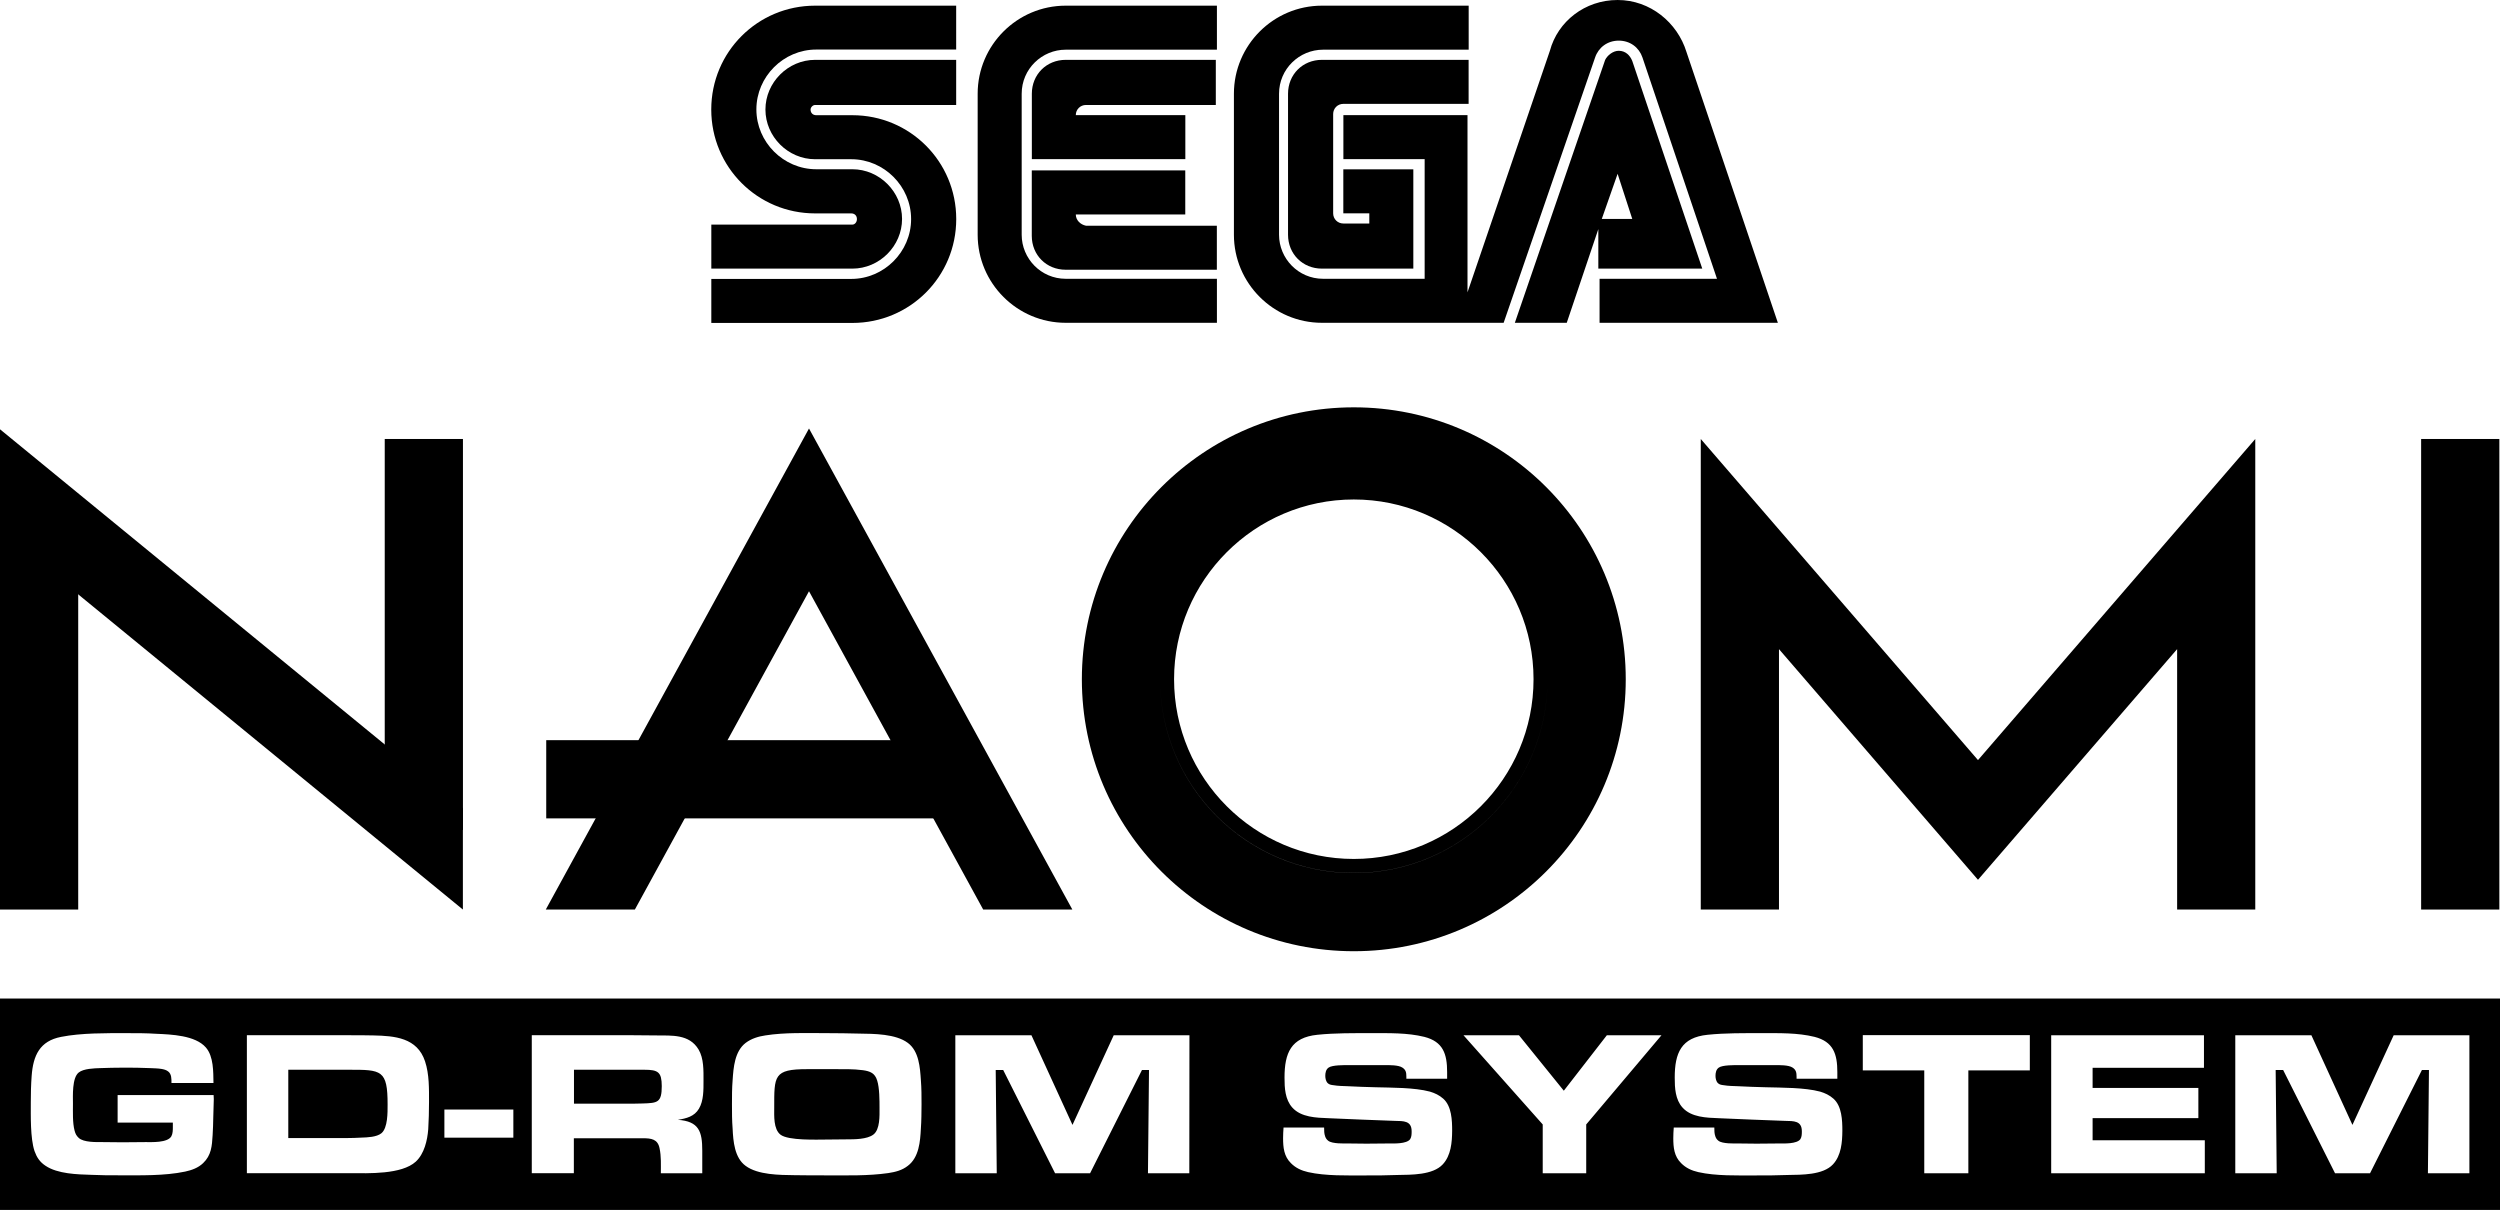 <?xml version="1.0" encoding="utf-8"?>
<!-- Generator: Adobe Illustrator 25.4.1, SVG Export Plug-In . SVG Version: 6.00 Build 0)  -->
<svg version="1.1" id="Layer_1" xmlns="http://www.w3.org/2000/svg" xmlns:xlink="http://www.w3.org/1999/xlink" x="0px" y="0px"
	 viewBox="0 0 3839 1858" style="enable-background:new 0 0 3839 1858;" xml:space="preserve">
<style type="text/css">
	.st0{fill:#FFFFFF;}
</style>
<g>
	<g>
		<g>
			<g>
				<g>
					<g>
						<path d="M1308.9,344.9h-216.6v67.6h216.6c41.6,0,76.3-34.7,76.3-76.3s-34.7-76.3-76.3-76.3h-55.5c-50.3,0-91.9-41.6-91.9-91.9
							s41.6-91.9,91.9-91.9h214.9V8.7h-216.6c-88.4,0-159.5,71.1-159.5,159.5s71.1,159.5,159.5,159.5h55.5c5.2,0,8.7,3.5,8.7,8.7
							S1312.3,344.9,1308.9,344.9z"/>
						<path d="M1251.7,161.2h216.6V91.9h-216.6c-41.6,0-76.3,34.7-76.3,76.3s34.7,76.3,76.3,76.3h55.5c50.3,0,91.9,41.6,91.9,91.9
							s-41.6,91.9-91.9,91.9h-214.9v67.6h216.6c88.4,0,159.5-71.1,159.5-159.5s-71.1-159.5-159.5-159.5h-55.5
							c-5.2,0-8.7-3.5-8.7-8.7C1244.8,164.7,1248.2,161.2,1251.7,161.2z"/>
					</g>
					<g>
						<path d="M2029.9,91.9c-29.5,0-52,22.5-52,52v216.6c0,29.5,22.5,52,52,52h140.4V260h-107.5v67.6h39.9v15.6h-39.9
							c-8.7,0-15.6-6.9-15.6-15.6V175.1c0-8.7,6.9-15.6,15.6-15.6h192.4V91.9H2029.9z"/>
						<path d="M2456.2,412.5H2614L2506.5,93.6c-3.5-8.7-10.4-15.6-20.8-15.6c-8.7,0-17.3,6.9-20.8,13.9l-138.7,403.8h79.7
							l48.5-143.9v60.7H2456.2z M2484,266.9l22.5,69.3h-46.8L2484,266.9z"/>
						<path d="M2589.7,79.7C2575.8,34.7,2534.2,0,2484,0s-91.9,32.9-104,78l-126.5,370.9V176.8h-190.6v67.6h124.8v183.7h-156
							c-38.1,0-67.6-31.2-67.6-67.6V143.9c0-38.1,31.2-67.6,67.6-67.6h223.6V8.7h-225.3c-74.5,0-135.2,60.7-135.2,135.2v216.6
							c0,74.5,60.7,135.2,135.2,135.2h279l140.4-407.3c5.2-15.6,19.1-26,36.4-26s31.2,10.4,36.4,26l114.4,339.7h-180.3v67.6h273.8
							l0,0L2589.7,79.7z"/>
					</g>
					<g>
						<path d="M1636.5,428.1c-38.1,0-67.6-31.2-67.6-67.6V143.9c0-38.1,31.2-67.6,67.6-67.6h232.2V8.7h-232.2
							c-74.5,0-135.2,60.7-135.2,135.2v216.6c0,74.5,60.7,135.2,135.2,135.2h232.2v-67.6H1636.5z"/>
						<path d="M1652,329.3h168.1v-67.6h-235.7v100.5c0,29.5,22.5,52,52,52h232.2v-67.6h-201C1659,344.9,1652,338,1652,329.3z"/>
						<path d="M1820.2,176.8H1652c0-8.7,6.9-15.6,15.6-15.6H1867V91.9h-230.5c-29.5,0-52,22.5-52,52v100.5h235.7L1820.2,176.8z"/>
					</g>
				</g>
			</g>
		</g>
	</g>
	<rect x="838.8" y="1136.6" width="611.1" height="120.1"/>
	<rect x="3717.9" y="674.1" width="120.1" height="722.6"/>
	<polygon points="3463.2,674.1 3037.4,1167.2 2611.7,674.1 2611.7,1396.7 2731.8,1396.7 2731.8,996.8 3037.4,1351 3343.2,996.8 
		3343.2,1396.7 3463.2,1396.7 	"/>
	<rect x="590.8" y="674.1" width="120.1" height="600.3"/>
	<rect y="789.5" width="120.1" height="607.2"/>
	<polygon points="710.8,1241.5 710.8,1396.7 0,814.3 0,659.2 	"/>
	<path d="M2078.9,625.5c-230.6,0-417.6,186.9-417.6,417.6s186.9,417.6,417.6,417.6c230.6,0,417.6-186.9,417.6-417.6
		S2309.6,625.5,2078.9,625.5z M2078.9,745.5c-164.4,0-297.5,133.2-297.5,297.5s133.2,297.5,297.5,297.5s297.5-133.2,297.5-297.5
		S2243.2,745.5,2078.9,745.5z M2078.9,1319c-152.2,0-276-123.8-276-276c0-152.2,123.8-276,276-276c152.2,0,276,123.8,276,276
		C2355,1195.2,2231.1,1319,2078.9,1319z M2078.9,1340.6c-164.4,0-297.5-133.2-297.5-297.5s133.2-297.5,297.5-297.5
		s297.5,133.2,297.5,297.5C2376.4,1207.3,2243.2,1340.6,2078.9,1340.6z"/>
	<polygon points="974.9,1396.7 1242.3,907.9 1509.8,1396.7 1646.7,1396.7 1242.3,658 838.1,1396.7 	"/>
	<g>
		<path d="M535.8,1642.7h-93.1v104.9h89.9c7.6,0,15-0.3,22.5-0.7c8.9-0.3,23.2-0.7,30.6-6.7c9.9-8.2,9.5-32.1,9.5-43.9
			C595.3,1642.7,585.7,1642.7,535.8,1642.7z"/>
		<path d="M1347,1659.3c-3.5-11.5-10.8-14.3-21.9-15.9c-15-2-30.2-1.6-45.1-1.6h-40.6c-51.5,0-50.5,10.2-50.5,59.5
			c0,12-1.3,32.4,9.5,41c12,9.5,56.6,7.6,71.2,7.6c10.2,0,20.7-0.3,30.9-0.3c11.7,0,30.9,0,40.6-7.3c10.5-7.9,9.5-29.3,9.5-41
			C1350.6,1689.8,1350.6,1670.5,1347,1659.3z"/>
		<path d="M989.4,1642.7h-108v52.1h90.9c4.8,0,9.5-0.3,14.3-0.3c23.2-0.7,29.6-1.3,29.6-26.7
			C1016.1,1646.3,1010.7,1642.7,989.4,1642.7z"/>
		<path d="M0,1533.3V1858h3839v-324.7L0,1533.3L0,1533.3z M327.5,1715.9c-0.3,9.2-0.3,18.4-1,27.3c-1,16.8-2,30.9-14.6,42.9
			c-7.6,7.3-17.4,10.8-27.6,13c-31.7,6.7-69.2,5.7-101.7,5.7c-14,0-28,0-41.9-0.7c-21.9-0.7-52.1-1.3-70.9-14
			c-8.6-5.7-13.3-12.7-16.8-22.5c-6.6-19.7-5.7-54.9-5.7-75.3c0-13.3,0.3-26.7,1.3-40.1c2.3-31.4,12.4-53.7,45.4-60
			c30.9-6.1,69-5.7,100.1-5.7c15.6,0,30.9,0,46,1c22.9,1,59.8,2.3,76,21c12,13.7,11.4,37.5,11.7,54.6h-64.5c0-6.1,0.3-13.7-5.1-17.8
			c-3.1-2.3-6.1-3.1-9.9-3.8c-5.7-1-12.1-1-17.8-1.3c-14-0.7-28-0.7-41.9-0.7c-11.5,0-23.2,0.3-34.7,0.7c-9.2,0.3-25.5,0.7-33,6.7
			c-10.5,8.2-8.9,36.2-8.9,48c0,12.4-0.7,29.3,2.5,41.3c1.3,4.8,2.6,7.6,6.4,11.2c7.6,7,27,6.4,36.5,6.4c10.2,0,20.4,0.3,30.6,0.3
			c11.7,0,23.5-0.3,35.3-0.3c9.5,0,34,1.3,39.8-8.9c2.3-4.1,2.3-9.9,2.3-14.3v-6.7h-84.8v-42.3H328c0,2,0.3,4.1,0.3,6.1
			L327.5,1715.9z M657.6,1734c-1.3,17.1-6.1,37.8-19.1,49.8c-21.9,20-72.8,17.8-100.4,17.8H379.1v-211.9h158c12.1,0,24.2,0,36.2,0.3
			c33,0.7,67.4,3.5,79.4,39.8c6.6,20,6.1,42.3,6.1,63C658.8,1706.3,658.4,1720.3,657.6,1734z M788.2,1747H682.4v-43.2h105.9V1747z
			 M1078.4,1767v34.7h-63.6c0-12.7,0.7-26.1-2-38.5c-2.8-14-12.7-15.3-25.5-15.3H881.2v53.7h-64.6v-211.9h156
			c11.4,0,23.2,0.3,34.7,0.3c24.2,0.3,51.1-2.3,65.4,21.6c8.2,13.7,7.6,32.7,7.6,48c0,14,0.3,30.6-7,42.9c-7,12-19.4,15-32.4,17.1
			C1073.3,1721.9,1078.4,1737.4,1078.4,1767z M1414.1,1733c-1,19.7-2.8,44.2-20,57.2c-8.9,7-19.1,9.5-30.2,11.2
			c-30.9,4.4-63.3,3.5-94.4,3.5c-16.6,0-33.4,0-49.8-0.3c-22.2-0.3-55.9-0.3-74.7-14.3c-17.1-12.4-19.1-37.8-20-57.2
			c-1-12.4-1-24.8-1-37.2c0-12.4,0-24.8,1-37.2c1.3-19.4,3.1-44.2,20-57.2c8.9-6.7,19.4-9.9,30.2-11.5c29.9-4.8,64.3-3.5,94.4-3.5
			c16.8,0,33.4,0.3,50.2,0.7c22.2,0.3,55.6,0.3,74.3,14.3c17.1,12.7,18.7,37.8,20,57.2c1,12.4,1,24.8,1,37.2
			C1415,1708.3,1415,1720.6,1414.1,1733z M1826.3,1801.7h-63.5l1.6-158.6h-10.8l-79.7,158.6h-53.7l-79.7-158.6h-11.5l1.6,158.6
			h-63.6v-211.9h116.9l63,137.6l63.3-137.6h116.3L1826.3,1801.7L1826.3,1801.7z M2215.5,1788c-15.3,16.6-48.6,15.9-69.2,16.3
			c-16.6,0.7-33,0.7-49.6,0.7c-27.6,0-61,1-88-5.1c-10.2-2.3-19.1-6.4-26.3-13.7c-10.8-10.5-12.1-24.2-12.1-38.5
			c0-5.4,0.3-10.8,0.7-16.3h62.3c0,4.8,0,9.2,1.6,13.7c1,2.8,2.3,4.8,4.8,6.7c6.1,4.8,24.2,4.1,31.1,4.1c9.2,0,18.1,0.3,27.3,0.3
			c11.5,0,22.5-0.3,34-0.3c7.9,0,28,1,33.4-6.7c2.2-3.5,2.2-8.2,2.2-12.1c0-16.3-12.7-15.6-25.8-15.9c-34-1-68-2.8-102.1-4.1
			c-18.4-0.7-41.9-1.3-55.3-16.3c-11.2-12.4-12-30.2-12-46c0-37.8,9.9-61.7,50.5-65.8c27.3-2.8,55.6-2.5,83.2-2.5
			c26.7,0,55-0.7,81,5.7c28.9,7.4,35,26.3,35,54.1v10.2h-62.6v-3.1c0-6.1-0.6-10.5-6.1-14c-6.1-4.1-20.4-3.8-27.3-3.8h-54.9
			c-6.6,0-25.5-0.3-31.1,3.8c-4.1,2.8-5.1,7.9-5.1,12.7c0,3.8,1,8.9,4.1,11.5c2.2,2,5.4,2.5,8.2,2.8c7.4,1.3,15,1.3,22.2,1.6
			c14.3,0.7,28.6,1.3,42.9,1.6c24.5,0.7,59.4,0.3,83.3,6.7c7.6,2.3,14.3,5.4,20.4,10.8c13,11.5,13.7,33.4,13.7,49.3
			C2229.8,1754,2228.2,1774.4,2215.5,1788z M2435.8,1726.7v75H2369v-75l-121.7-137h85.2l68.9,85.2l66.1-85.2h83.9L2435.8,1726.7z
			 M2814.7,1788c-15.3,16.6-48.6,15.9-69.2,16.3c-16.6,0.7-33,0.7-49.6,0.7c-27.6,0-61,1-88-5.1c-10.2-2.3-19.1-6.4-26.3-13.7
			c-10.8-10.5-12.1-24.2-12.1-38.5c0-5.4,0.3-10.8,0.7-16.3h62.3c0,4.8,0,9.2,1.6,13.7c1,2.8,2.3,4.8,4.8,6.7
			c6.1,4.8,24.2,4.1,31.1,4.1c9.2,0,18.1,0.3,27.3,0.3c11.5,0,22.5-0.3,34-0.3c7.9,0,28,1,33.4-6.7c2.2-3.5,2.2-8.2,2.2-12.1
			c0-16.3-12.7-15.6-25.8-15.9c-34-1-68-2.8-102.1-4.1c-18.4-0.7-41.9-1.3-55.3-16.3c-11.2-12.4-12-30.2-12-46
			c0-37.8,9.9-61.7,50.5-65.8c27.3-2.8,55.6-2.5,83.2-2.5c26.7,0,55-0.7,81,5.7c28.9,7.4,35,26.3,35,54.1v10.2h-62.6v-3.1
			c0-6.1-0.7-10.5-6.1-14c-6.1-4.1-20.4-3.8-27.3-3.8h-54.9c-6.6,0-25.5-0.3-31.1,3.8c-4.1,2.8-5.1,7.9-5.1,12.7
			c0,3.8,1,8.9,4.1,11.5c2.2,2,5.4,2.5,8.2,2.8c7.4,1.3,15,1.3,22.2,1.6c14.3,0.7,28.6,1.3,42.9,1.6c24.5,0.7,59.4,0.3,83.3,6.7
			c7.6,2.3,14.3,5.4,20.4,10.8c13,11.5,13.7,33.4,13.7,49.3C2829,1754,2827.4,1774.4,2814.7,1788z M3117,1643.7h-94.4v158h-67.7
			v-158h-94.4v-54.1H3117L3117,1643.7L3117,1643.7z M3385.6,1801.7h-235.8v-211.9h234.6v49.9h-171v30.9h162.4v46.4h-162.4v34h172.3
			v50.7H3385.6z M3791.9,1801.7h-63.6l1.6-158.6h-10.8l-79.7,158.6h-53.7l-79.7-158.6h-11.5l1.6,158.6h-63.6v-211.9h116.9l63,137.6
			l63.3-137.6h116.3v211.9H3791.9z"/>
	</g>
</g>
</svg>
